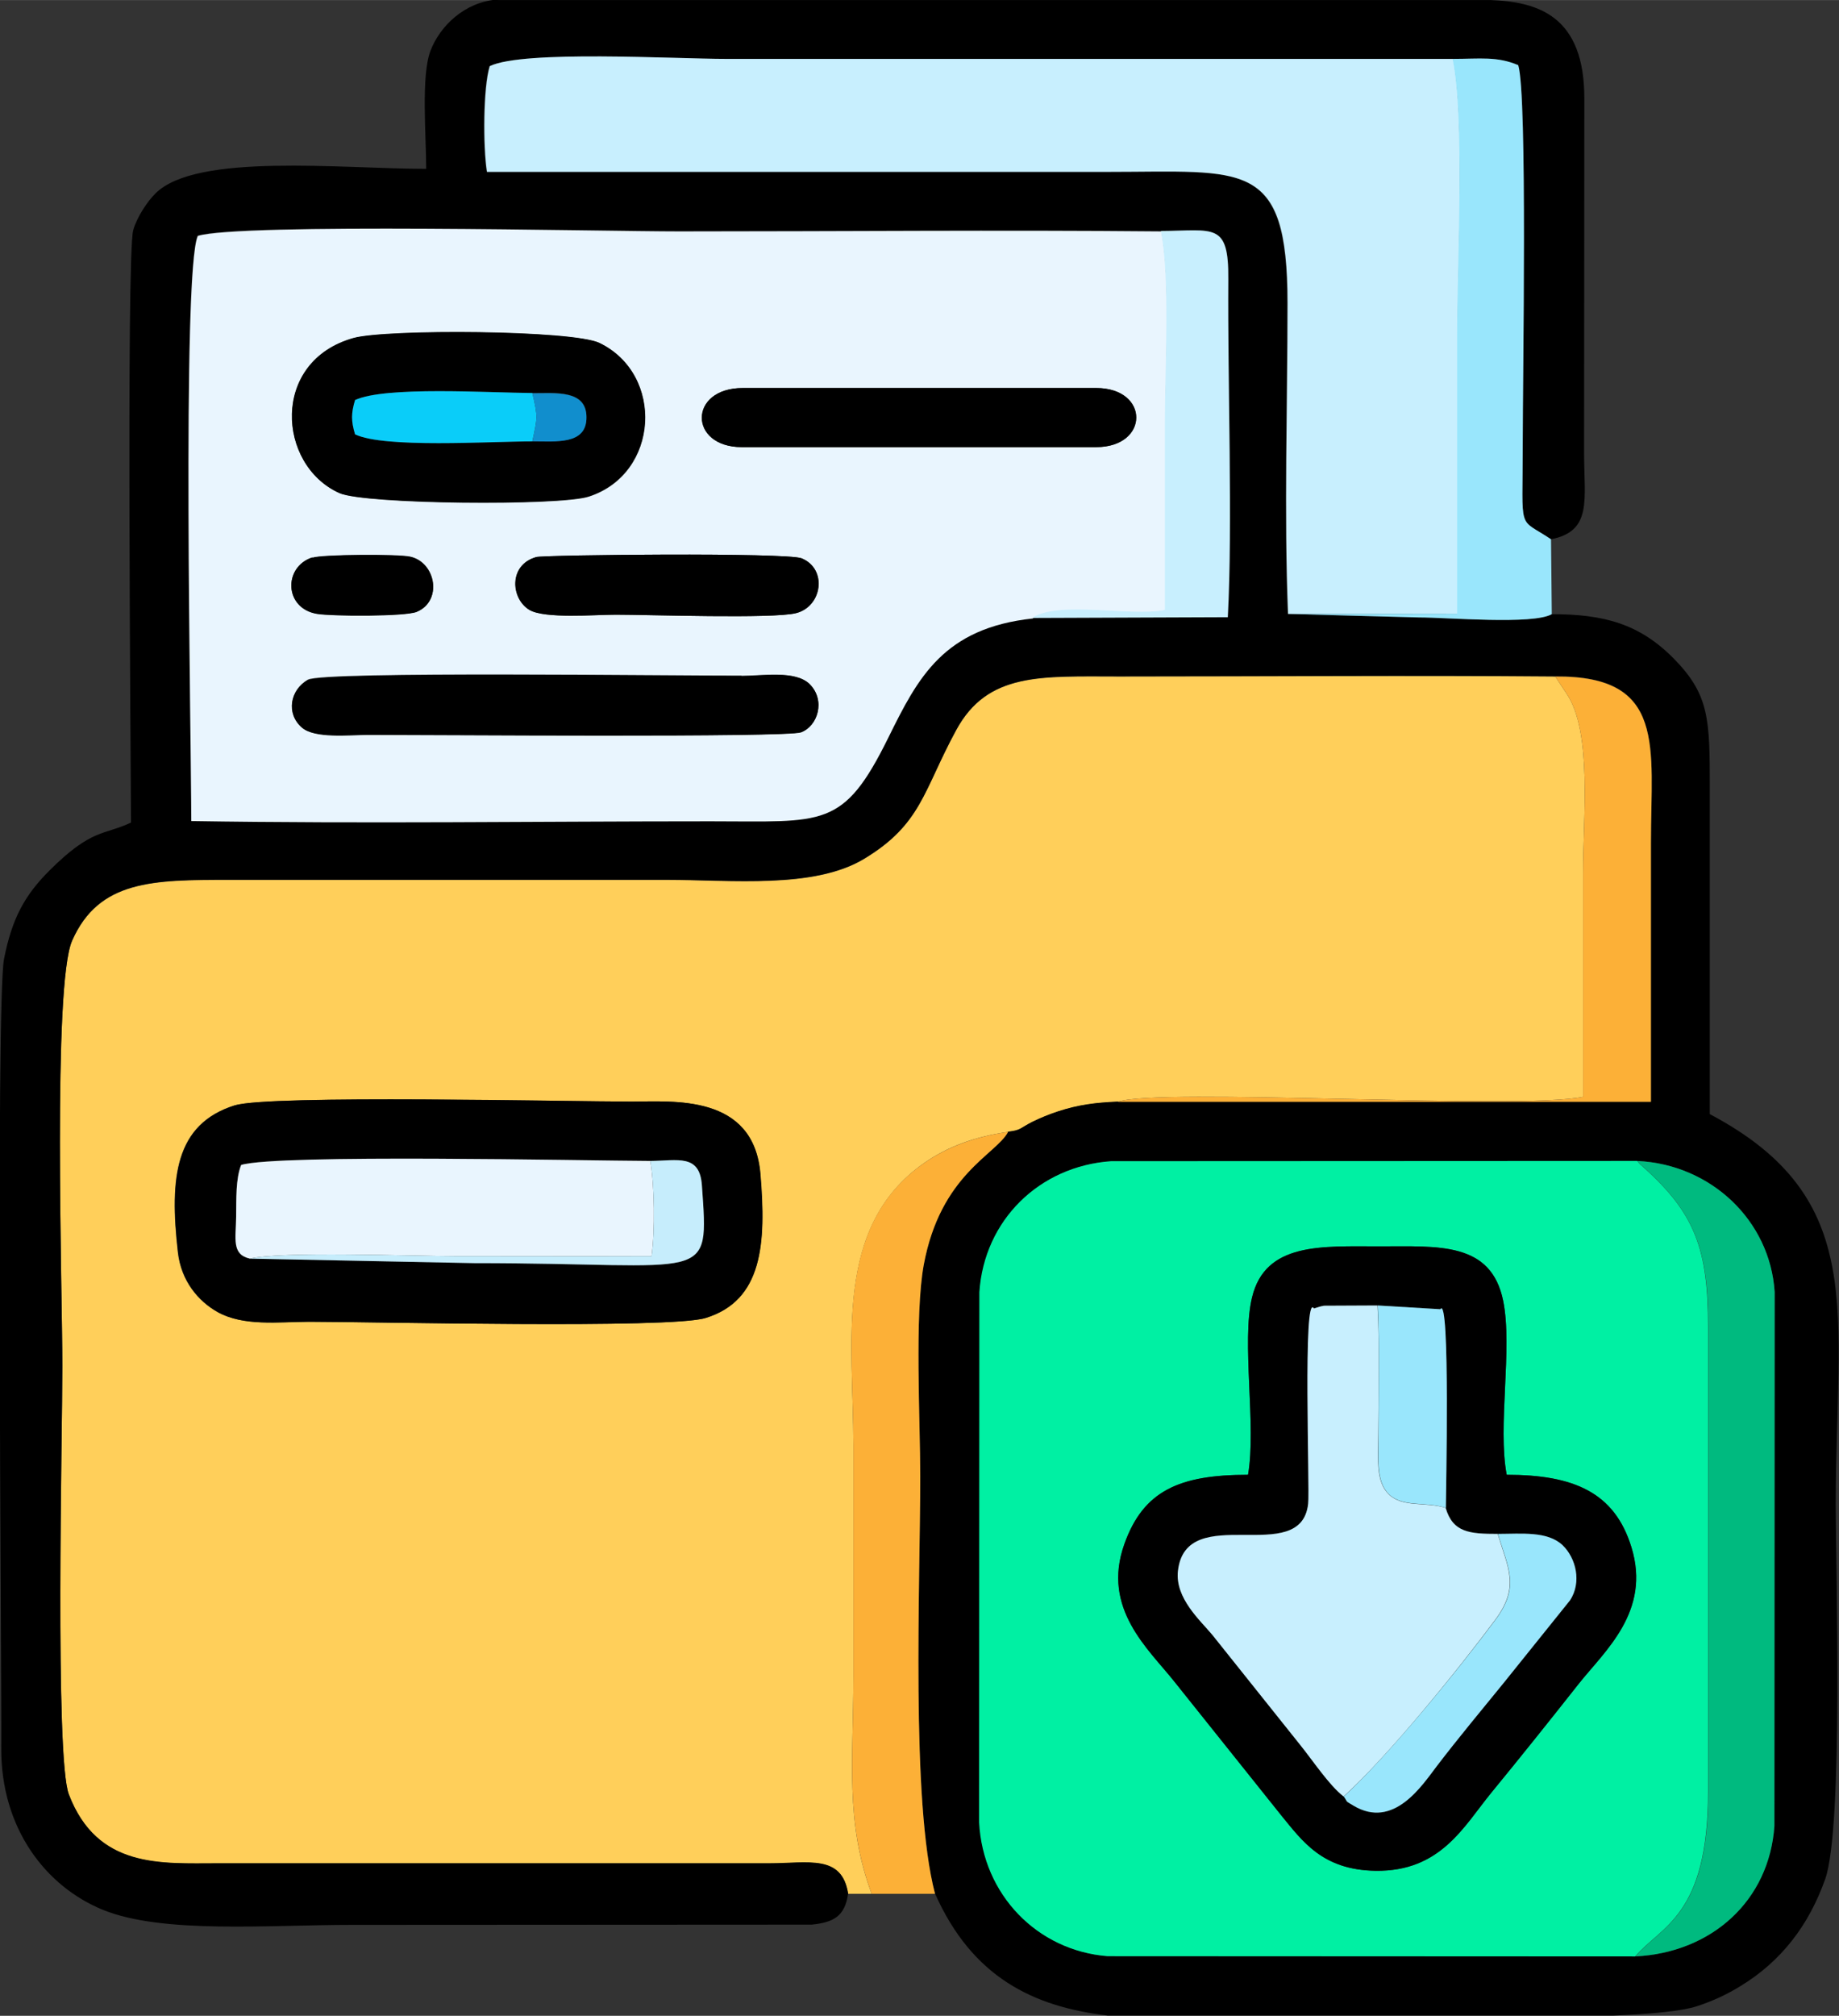 <?xml version="1.0" encoding="UTF-8"?>
<!DOCTYPE svg PUBLIC "-//W3C//DTD SVG 1.1//EN" "http://www.w3.org/Graphics/SVG/1.1/DTD/svg11.dtd">
<!-- Creator: CorelDRAW 2020 (64-Bit) -->
<svg xmlns="http://www.w3.org/2000/svg" xml:space="preserve" width="111.311mm" height="121.987mm" version="1.1" style="shape-rendering:geometricPrecision; text-rendering:geometricPrecision; image-rendering:optimizeQuality; fill-rule:evenodd; clip-rule:evenodd"
viewBox="0 0 73.44 80.48"
 xmlns:xlink="http://www.w3.org/1999/xlink"
 xmlns:xodm="http://www.corel.com/coreldraw/odm/2003">
 <rect x="0" y="0" width="73.44" height="80.48" fill="#333333" stroke="none"/>
 <defs>
  <style type="text/css">
   <![CDATA[
    .fil1 {fill:black}
    .fil5 {fill:#00BA7F}
    .fil3 {fill:#00F0A3}
    .fil8 {fill:#0ACDF9}
    .fil10 {fill:#118ECD}
    .fil7 {fill:#99E6FC}
    .fil9 {fill:#C6EDFC}
    .fil4 {fill:#C8EFFE}
    .fil2 {fill:#E9F5FE}
    .fil6 {fill:#FCB037}
    .fil0 {fill:#FFCF5A}
   ]]>
  </style>
 </defs>
 <g id="Capa_x0020_1">
  <g id="_1703730840592">
   <path class="fil0" d="M9.38 44.13c1.35,-0.42 13.4,-0.15 15.84,-0.15 1.64,-0 4.87,-0.32 5.14,2.89 0.24,2.78 0.09,5.05 -2.19,5.75 -1.41,0.44 -13.35,0.15 -15.84,0.15 -1.23,0 -2.61,0.19 -3.65,-0.39 -0.76,-0.43 -1.45,-1.23 -1.58,-2.39 -0.34,-2.98 -0.11,-5.11 2.27,-5.86zm24.51 31.48l0.92 0c-1.07,-2.88 -0.73,-5.33 -0.73,-8.65 0,-3.09 0,-6.18 0,-9.27 0,-4.13 -0.81,-8.71 2.83,-11.26 0.93,-0.65 2.01,-1.05 3.35,-1.24 0.53,-0.06 0.46,-0.14 0.98,-0.4 0.31,-0.15 0.62,-0.28 1.01,-0.41 0.83,-0.27 1.49,-0.35 2.38,-0.39 1.59,-0.58 16.08,0.33 18.59,-0.2 0,-2.97 0,-5.93 0,-8.9 0,-2.31 0.37,-5.62 -0.64,-7.17l-0.47 -0.71c-5.79,-0.05 -11.6,-0 -17.4,-0 -3.13,0 -5.27,-0.18 -6.53,2.15 -1.31,2.41 -1.38,3.75 -3.67,5.13 -2,1.21 -5.3,0.84 -7.88,0.84l-17.45 0c-3.08,0 -5.23,0.01 -6.3,2.43 -0.78,1.77 -0.39,14.02 -0.39,16.99 0,2.66 -0.3,15.65 0.26,17.1 1.14,2.97 3.68,2.75 5.95,2.75l22.01 -0c1.57,-0 2.91,-0.37 3.16,1.21z"/>
   <path class="fil1" d="M65.39 46.35c2.94,0.14 5.29,2.38 5.48,5.23l-0.01 21.32c-0.21,2.97 -2.49,5.06 -5.56,5.21l-21.05 -0.01c-2.81,-0.22 -4.99,-2.47 -5.13,-5.34l0.01 -21.17c0.19,-2.87 2.39,-5.03 5.26,-5.23l21.01 -0.01zm-45.49 -46.35l9.41 0 28.45 0 1.76 0c1.9,0.07 3.75,0.63 3.75,3.92l-0.01 14.15c0,1.89 0.34,3.13 -1.32,3.46 -1.35,-0.91 -1.13,-0.19 -1.13,-3.77 0,-2.81 0.19,-13.95 -0.18,-15.16 -0.85,-0.36 -1.51,-0.25 -2.62,-0.25l-29.03 -0c-2.06,0 -8.11,-0.36 -9.44,0.29 -0.26,0.84 -0.27,3.21 -0.11,4.22 8.27,0 16.53,0 24.8,0 5.46,0 7.17,-0.53 7.17,5.24 -0,4.06 -0.14,8.39 0.02,12.41l5.23 0.14c1.17,0 4.55,0.3 5.31,-0.13 2.09,0 3.5,0.38 4.87,1.76 1.43,1.45 1.45,2.42 1.45,5.15 -0,4.35 0,8.7 0,13.05 6.37,3.37 5.03,7.89 5.03,15.56 0,2.63 0.31,12.92 -0.42,14.98 -0.65,1.83 -1.74,3.28 -3.41,4.29 -0.54,0.33 -1.08,0.58 -1.72,0.79 -0.58,0.19 -1.8,0.31 -3.32,0.37l-11.56 0 -8.65 0c-2.96,-0.35 -5.4,-1.52 -6.89,-4.87 -0.97,-3.69 -0.59,-12.36 -0.59,-16.66 0,-2.26 -0.23,-6.43 0.14,-8.45 0.67,-3.62 2.89,-4.4 3.37,-5.31 0.53,-0.06 0.46,-0.14 0.98,-0.4 0.31,-0.15 0.62,-0.28 1.01,-0.41 0.83,-0.27 1.49,-0.35 2.38,-0.39l21.3 -0c0,-3.44 0,-6.89 0,-10.35 0,-3.82 0.64,-6.67 -3.82,-6.63 -5.79,-0.05 -11.6,-0 -17.4,-0 -3.13,0 -5.27,-0.18 -6.53,2.15 -1.31,2.41 -1.38,3.75 -3.67,5.13 -2,1.21 -5.3,0.84 -7.88,0.84l-17.45 0c-3.08,0 -5.23,0.01 -6.3,2.43 -0.78,1.77 -0.39,14.02 -0.39,16.99 0,2.66 -0.3,15.65 0.26,17.1 1.14,2.97 3.68,2.75 5.95,2.75l22.01 -0c1.57,-0 2.91,-0.37 3.16,1.21 -0.13,0.92 -0.59,1.15 -1.45,1.24l-18.38 0.01c-3.31,0 -7.55,0.37 -9.93,-0.6 -2.28,-0.93 -4.08,-3.25 -4.06,-6.47 0.02,-3.21 -0.22,-29.78 0.11,-31.49 0.32,-1.64 0.84,-2.56 1.81,-3.53 1.7,-1.7 2.19,-1.41 3.26,-1.92 0,-2.17 -0.19,-22.61 0.09,-23.65 0.14,-0.51 0.57,-1.16 0.89,-1.47 1.63,-1.63 7.44,-0.98 10.81,-0.98 0,-1.32 -0.21,-3.71 0.17,-4.71 0.38,-1 1.37,-1.95 2.66,-2.05l0.02 -0zm26.47 9.22c2.12,-0.01 2.71,-0.37 2.69,1.93 -0.03,4.09 0.18,9.81 -0.02,13.49l-7.79 0.03c-3.58,0.37 -4.6,2.35 -5.78,4.75 -1.81,3.67 -2.57,3.35 -7.1,3.35 -6.89,0 -13.87,0.11 -20.74,-0.01 0,-3.34 -0.38,-21.92 0.26,-23.36 1.7,-0.52 16.16,-0.18 19.22,-0.18 6.41,0 12.85,-0.06 19.26,0z"/>
   <path class="fil2" d="M29.62 26.98c0.82,-0 2.14,-0.23 2.71,0.33 0.65,0.65 0.32,1.67 -0.35,1.92 -0.57,0.22 -14.68,0.1 -17.3,0.1 -0.79,0 -2.13,0.14 -2.63,-0.29 -0.64,-0.55 -0.47,-1.5 0.25,-1.91 0.62,-0.34 14.64,-0.15 17.31,-0.16zm-8.21 -4.74c0.32,-0.09 10.03,-0.19 10.61,0.05 1.04,0.43 0.82,1.93 -0.23,2.19 -0.93,0.23 -5.86,0.06 -7.19,0.06 -0.84,0 -2.84,0.17 -3.45,-0.19 -0.75,-0.45 -0.84,-1.8 0.27,-2.11zm-8.93 0.02c0.39,-0.13 3.4,-0.15 3.9,-0.04 1.03,0.22 1.31,1.77 0.26,2.2 -0.46,0.19 -3.38,0.18 -3.98,0.08 -1.32,-0.22 -1.34,-1.87 -0.19,-2.25zm1.65 -8.76c1.31,-0.36 8.74,-0.32 9.82,0.2 2.59,1.25 2.39,5.22 -0.44,6.13 -1.18,0.38 -8.94,0.31 -9.95,-0.14 -2.48,-1.11 -2.76,-5.26 0.57,-6.19zm15.5 4.35c-2.13,0 -2.14,-2.36 0.04,-2.36l14.11 0c2.14,0 2.13,2.36 0,2.36l-14.15 0zm11.62 6.83c1.06,-0.69 3.95,-0.02 5.29,-0.31 0,-2.52 0,-5.03 0,-7.54 0,-2.04 0.21,-5.77 -0.16,-7.59 -6.41,-0.06 -12.85,-0 -19.26,-0 -3.06,0 -17.52,-0.34 -19.22,0.18 -0.64,1.44 -0.26,20.02 -0.26,23.36 6.88,0.11 13.85,0.01 20.74,0.01 4.53,0 5.29,0.32 7.1,-3.35 1.18,-2.39 2.2,-4.37 5.78,-4.75z"/>
   <path class="fil3" d="M49.84 58.88c0.34,-1.94 -0.27,-5.31 0.16,-7.08 0.53,-2.21 2.79,-2.04 5.09,-2.04 2.36,-0 4.46,-0.19 4.94,2.18 0.38,1.87 -0.23,5.02 0.14,6.94 2.69,0 4.31,0.71 4.98,2.89 0.8,2.57 -1.07,4.15 -2.1,5.45 -1.16,1.47 -2.34,2.94 -3.5,4.36 -1.09,1.34 -2.02,3.15 -4.62,3.11 -2.12,-0.03 -2.92,-1.19 -3.77,-2.22l-4.26 -5.33c-1.02,-1.29 -2.92,-2.91 -2,-5.49 0.76,-2.14 2.21,-2.77 4.94,-2.77zm15.46 19.23c1.02,-1.21 2.92,-1.6 2.91,-6.59l-0 -18.55c0,-3.06 -0.5,-4.5 -2.56,-6.35 -0.19,-0.17 -0.12,-0.09 -0.27,-0.27l-21.01 0.01c-2.87,0.2 -5.07,2.36 -5.26,5.23l-0.01 21.17c0.15,2.88 2.32,5.12 5.13,5.34l21.05 0.01z"/>
   <path class="fil4" d="M51.43 24.51l6.78 -0.01c-0,-3.74 -0,-7.44 -0,-11.15 0,-2.75 0.3,-8.68 -0.18,-11l-29.03 -0c-2.06,0 -8.11,-0.36 -9.44,0.29 -0.26,0.84 -0.27,3.21 -0.11,4.22 8.27,0 16.53,0 24.8,0 5.46,0 7.17,-0.53 7.17,5.24 -0,4.06 -0.14,8.39 0.02,12.41z"/>
   <path class="fil1" d="M53.66 71.72c-0.56,-0.44 -1.23,-1.44 -1.74,-2.07l-3.49 -4.37c-0.48,-0.58 -1.51,-1.47 -1.38,-2.56 0.32,-2.84 4.91,-0.12 5.2,-2.68 0.07,-0.58 -0.22,-8.52 0.23,-7.8l0.26 -0.08c0.05,-0.01 0.09,-0.02 0.14,-0.03l2.14 -0.01 2.5 0.15c0.4,-0.64 0.21,7.5 0.22,7.93 0.29,0.99 0.95,1.04 2.08,1.04 0.95,-0 1.98,-0.12 2.58,0.45 0.54,0.51 0.77,1.47 0.3,2.2l-2.66 3.31c-0.86,1.06 -1.79,2.17 -2.66,3.31 -0.59,0.77 -1.72,2.54 -3.33,1.58 -0.37,-0.22 -0.2,-0.09 -0.39,-0.37zm-3.82 -12.84c-2.74,0 -4.18,0.63 -4.94,2.77 -0.92,2.58 0.98,4.2 2,5.49l4.26 5.33c0.85,1.04 1.65,2.19 3.77,2.22 2.6,0.04 3.52,-1.77 4.62,-3.11 1.16,-1.41 2.34,-2.89 3.5,-4.36 1.03,-1.3 2.89,-2.88 2.1,-5.45 -0.67,-2.18 -2.29,-2.89 -4.98,-2.89 -0.37,-1.92 0.24,-5.06 -0.14,-6.94 -0.48,-2.37 -2.58,-2.18 -4.94,-2.18 -2.3,0 -4.56,-0.17 -5.09,2.04 -0.43,1.76 0.18,5.13 -0.16,7.08z"/>
   <path class="fil1" d="M9.98 50.25c-0.74,-0.17 -0.56,-0.8 -0.55,-1.67 0,-0.72 -0.02,-1.51 0.2,-2.07 1.44,-0.45 13.75,-0.17 16.34,-0.16 1.1,-0.01 1.97,-0.29 2.06,0.97 0.28,4.02 0.38,3.11 -9.09,3.11l-8.96 -0.18zm-0.6 -6.12c-2.38,0.75 -2.61,2.88 -2.27,5.86 0.13,1.16 0.82,1.96 1.58,2.39 1.04,0.58 2.42,0.4 3.65,0.39 2.49,-0 14.43,0.29 15.84,-0.15 2.28,-0.7 2.42,-2.97 2.19,-5.75 -0.27,-3.21 -3.5,-2.89 -5.14,-2.89 -2.45,0 -14.5,-0.28 -15.84,0.15z"/>
   <path class="fil4" d="M53.66 71.72c1.8,-1.63 4.6,-5.1 6.05,-7.05 0.99,-1.33 0.51,-2.06 0.1,-3.43 -1.12,-0 -1.79,-0.05 -2.08,-1.04 -0.8,-0.25 -1.72,-0 -2.27,-0.54 -0.53,-0.51 -0.42,-1.45 -0.42,-2.29 0.01,-1.71 0.06,-3.55 -0.03,-5.25l-2.14 0.01c-0.05,0.01 -0.1,0.02 -0.14,0.03l-0.26 0.08c-0.45,-0.72 -0.16,7.22 -0.23,7.8 -0.29,2.57 -4.88,-0.15 -5.2,2.68 -0.12,1.09 0.9,1.98 1.38,2.56l3.49 4.37c0.51,0.63 1.17,1.63 1.74,2.07z"/>
   <path class="fil5" d="M65.3 78.11c3.07,-0.15 5.36,-2.24 5.56,-5.21l0.01 -21.32c-0.18,-2.85 -2.54,-5.09 -5.48,-5.23 0.15,0.18 0.07,0.1 0.27,0.27 2.05,1.85 2.56,3.29 2.56,6.35l0 18.55c0.01,4.99 -1.89,5.38 -2.91,6.59z"/>
   <path class="fil6" d="M34.8 75.61l2.54 0c-0.97,-3.69 -0.59,-12.36 -0.59,-16.66 0,-2.26 -0.23,-6.43 0.14,-8.45 0.67,-3.62 2.89,-4.4 3.37,-5.31 -1.34,0.19 -2.43,0.6 -3.35,1.24 -3.65,2.54 -2.83,7.13 -2.83,11.26 0,3.09 0,6.18 0,9.27 0,3.31 -0.34,5.76 0.73,8.65z"/>
   <path class="fil1" d="M21.26 17.62c-1.73,0.01 -5.91,0.28 -7.08,-0.28 -0.16,-0.53 -0.16,-0.84 0,-1.37 1.21,-0.56 5.33,-0.29 7.08,-0.28 0.94,-0 2.16,-0.14 2.16,0.96 0,1.11 -1.22,0.96 -2.16,0.96zm-7.14 -4.13c-3.33,0.93 -3.05,5.08 -0.57,6.19 1.01,0.45 8.78,0.51 9.95,0.14 2.83,-0.91 3.03,-4.87 0.44,-6.13 -1.07,-0.52 -8.51,-0.56 -9.82,-0.2z"/>
   <path class="fil2" d="M9.98 50.25c1.19,-0.3 6.53,-0.1 8.17,-0.1 2.62,0 5.24,0.01 7.87,-0 0.14,-1.01 0.12,-2.8 -0.05,-3.8 -2.59,-0.01 -14.9,-0.28 -16.34,0.16 -0.22,0.56 -0.19,1.35 -0.2,2.07 -0.01,0.88 -0.19,1.5 0.55,1.67z"/>
   <path class="fil7" d="M51.43 24.51l5.23 0.14c1.17,0 4.55,0.3 5.31,-0.13l-0.03 -2.99c-1.35,-0.91 -1.13,-0.19 -1.13,-3.77 0,-2.81 0.19,-13.95 -0.18,-15.16 -0.85,-0.36 -1.51,-0.25 -2.62,-0.25 0.49,2.32 0.18,8.25 0.18,11 0,3.7 0,7.4 0,11.15l-6.78 0.01z"/>
   <path class="fil1" d="M12.31 27.14c-0.73,0.4 -0.89,1.35 -0.25,1.91 0.5,0.44 1.84,0.3 2.63,0.29 2.62,-0 16.72,0.11 17.3,-0.1 0.67,-0.25 0.99,-1.27 0.35,-1.92 -0.57,-0.57 -1.89,-0.33 -2.71,-0.33 -2.67,0 -16.7,-0.19 -17.31,0.16z"/>
   <path class="fil6" d="M44.63 43.99l21.3 -0c0,-3.44 0,-6.89 0,-10.35 0,-3.82 0.64,-6.67 -3.82,-6.63l0.47 0.71c1.01,1.56 0.64,4.86 0.64,7.17 0,2.97 0,5.93 0,8.9 -2.51,0.53 -17,-0.38 -18.59,0.2z"/>
   <path class="fil4" d="M41.24 24.67l7.79 -0.03c0.2,-3.67 -0.01,-9.4 0.02,-13.49 0.02,-2.3 -0.57,-1.94 -2.69,-1.93 0.37,1.83 0.16,5.56 0.16,7.59 0,2.51 0,5.03 0,7.54 -1.33,0.28 -4.23,-0.38 -5.29,0.31z"/>
   <path class="fil1" d="M29.62 17.85l14.15 0c2.13,0 2.14,-2.36 0,-2.36l-14.11 0c-2.18,0 -2.17,2.36 -0.04,2.36z"/>
   <path class="fil1" d="M21.41 22.24c-1.11,0.31 -1.02,1.66 -0.27,2.11 0.61,0.36 2.61,0.19 3.45,0.19 1.33,0 6.26,0.17 7.19,-0.06 1.05,-0.26 1.27,-1.76 0.23,-2.19 -0.58,-0.24 -10.28,-0.14 -10.61,-0.05z"/>
   <path class="fil7" d="M53.66 71.72c0.2,0.28 0.02,0.14 0.39,0.37 1.61,0.96 2.74,-0.81 3.33,-1.58 0.87,-1.14 1.8,-2.25 2.66,-3.31l2.66 -3.31c0.47,-0.72 0.24,-1.68 -0.3,-2.2 -0.61,-0.57 -1.64,-0.45 -2.58,-0.45 0.41,1.38 0.89,2.1 -0.1,3.43 -1.45,1.95 -4.26,5.41 -6.05,7.05z"/>
   <path class="fil7" d="M57.74 60.2c-0,-0.43 0.18,-8.57 -0.22,-7.93l-2.5 -0.15c0.08,1.7 0.03,3.53 0.03,5.25 -0,0.84 -0.11,1.78 0.42,2.29 0.55,0.53 1.47,0.28 2.27,0.54z"/>
   <path class="fil8" d="M21.26 17.62c0.2,-0.96 0.23,-0.94 0,-1.93 -1.75,-0.01 -5.87,-0.28 -7.08,0.28 -0.16,0.53 -0.16,0.84 -0,1.37 1.17,0.56 5.36,0.28 7.08,0.28z"/>
   <path class="fil1" d="M12.47 22.26c-1.16,0.37 -1.13,2.03 0.19,2.25 0.6,0.1 3.52,0.11 3.98,-0.08 1.04,-0.43 0.76,-1.97 -0.26,-2.2 -0.5,-0.11 -3.51,-0.09 -3.9,0.04z"/>
   <path class="fil9" d="M9.98 50.25l8.96 0.18c9.47,0 9.37,0.9 9.09,-3.11 -0.09,-1.26 -0.96,-0.98 -2.06,-0.97 0.17,1.01 0.19,2.79 0.05,3.8 -2.62,0.01 -5.24,0 -7.87,0 -1.64,0 -6.98,-0.2 -8.17,0.1z"/>
   <path class="fil10" d="M21.26 17.62c0.94,0 2.17,0.15 2.16,-0.96 -0,-1.1 -1.22,-0.96 -2.16,-0.96 0.23,0.98 0.2,0.97 0,1.93z"/>
  </g>
 </g>
</svg>
